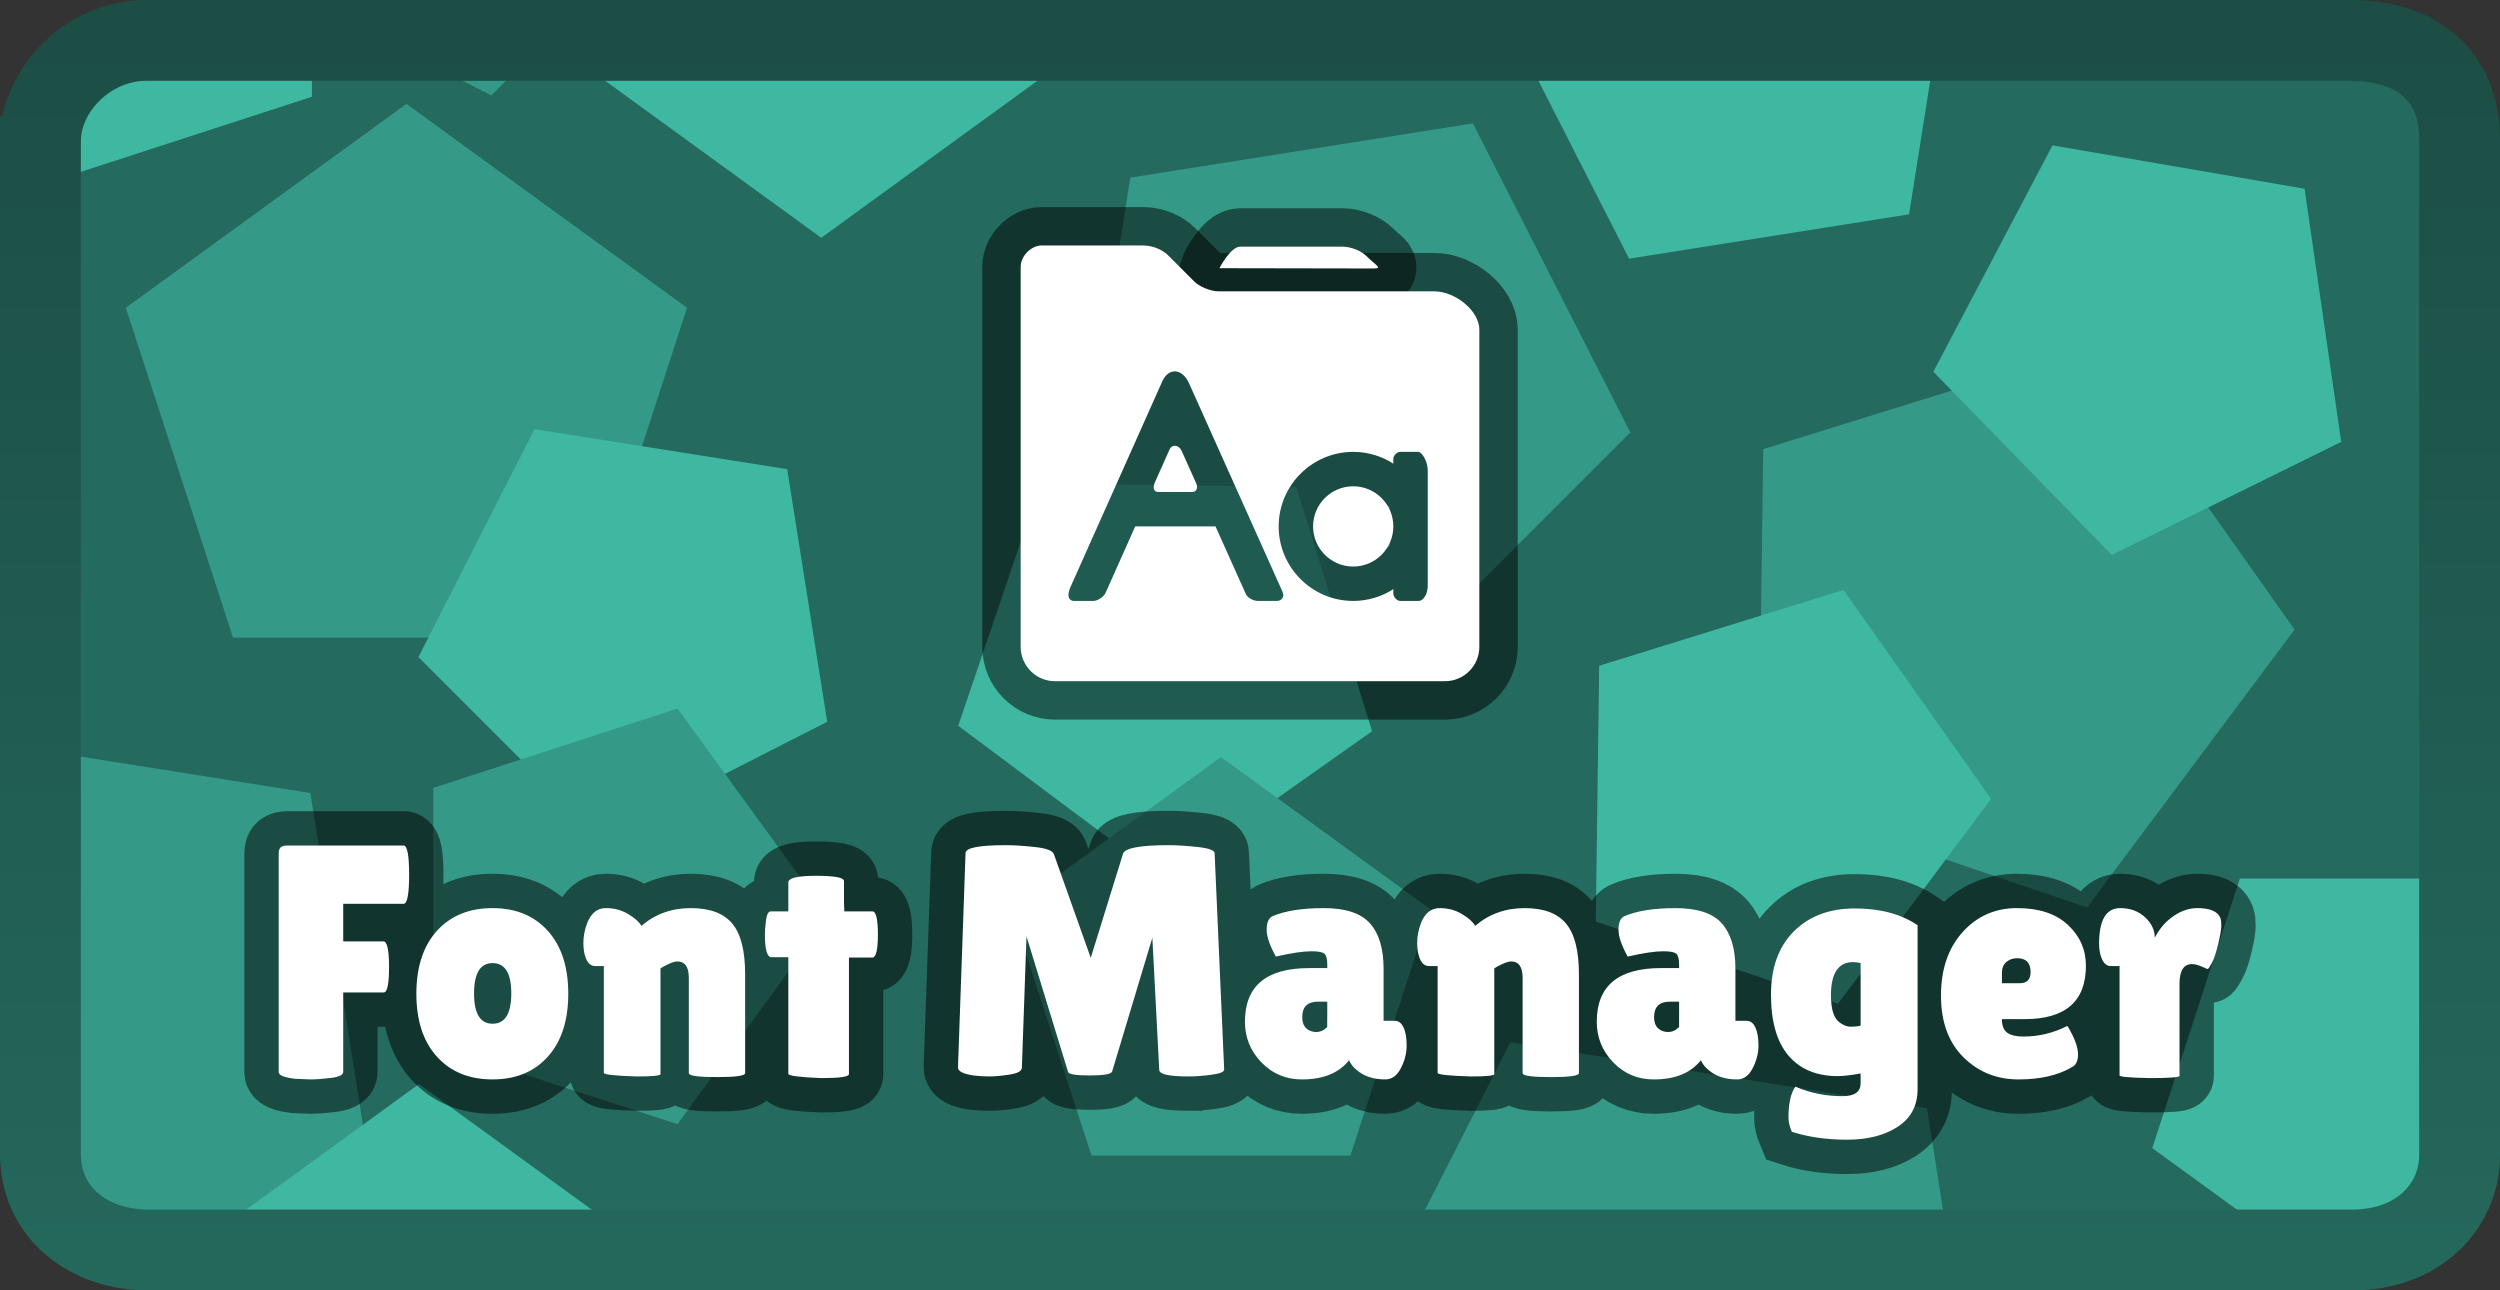 <svg version="1.1" xmlns="http://www.w3.org/2000/svg" xmlns:xlink="http://www.w3.org/1999/xlink" width="309.297" height="159.649" viewBox="0,0,309.297,159.649"><rect x="0" y="0" width="309.297" height="159.649" fill="#333333" stroke="none"/><defs><linearGradient x1="240" y1="105.61" x2="240" y2="255.39" gradientUnits="userSpaceOnUse" id="color-1"><stop offset="0" stop-color="#000000" stop-opacity="0"/><stop offset="1" stop-color="#000000" stop-opacity="0"/></linearGradient><linearGradient x1="240" y1="105.61" x2="240" y2="255.39" gradientUnits="userSpaceOnUse" id="color-2"><stop offset="0" stop-color="#000000" stop-opacity="0"/><stop offset="1" stop-color="#000000" stop-opacity="0"/></linearGradient><linearGradient x1="240" y1="105.61" x2="240" y2="255.39" gradientUnits="userSpaceOnUse" id="color-3"><stop offset="0" stop-color="#000000" stop-opacity="0"/><stop offset="1" stop-color="#000000" stop-opacity="0"/></linearGradient><linearGradient x1="240" y1="105.61" x2="240" y2="255.39" gradientUnits="userSpaceOnUse" id="color-4"><stop offset="0" stop-color="#000000" stop-opacity="0"/><stop offset="1" stop-color="#000000" stop-opacity="0"/></linearGradient><linearGradient x1="240" y1="105.176" x2="240" y2="254.824" gradientUnits="userSpaceOnUse" id="color-5"><stop offset="0" stop-color="#1c4e45"/><stop offset="1" stop-color="#24675b"/></linearGradient></defs><g transform="translate(-85.351,-100.176)"><g fill-rule="nonzero" stroke-linejoin="miter" stroke-miterlimit="10" stroke-dasharray="" stroke-dashoffset="0" style="mix-blend-mode: normal"><path d="M90.219,110.982c3.033,-0.644 5.558,-2.662 6.892,-5.372l286.204,0c0.676,3.496 3.173,6.343 6.465,7.514l0,137.489c-2.543,0.756 -4.662,2.495 -5.917,4.777l-288.291,0c-0.91,-2.596 -2.862,-4.703 -5.353,-5.82z" fill="#246a5e" stroke="url(#color-1)" stroke-width="0" stroke-linecap="butt"/><g stroke="url(#color-2)" stroke-width="0" stroke-linecap="butt"><path d="M90.219,192.976l33.531,5.311l8.163,51.536l-10.925,5.567l-24.595,-0c0.158,-0.705 0.241,-1.438 0.241,-2.19c0,-4.259 -2.663,-7.896 -6.414,-9.338z" fill="#349a87"/><path d="M108.812,254.912l28.373,-20.614l28.373,20.614l-0.155,0.478h-56.436z" fill="#3fb8a2"/><path d="M215.33,108.981l-28.373,20.614l-28.373,-20.614l1.095,-3.371h54.555z" fill="#3fb8a2"/><path d="M321.538,126.691l-34.639,5.486l-13.537,-26.567h51.515z" fill="#3fb8a2"/><path d="M369.756,255.39l-18.129,-13.171l10.838,-33.355h27.316v41.605c-2.27,0.949 -4.116,2.71 -5.173,4.921z" fill="#3fb8a2"/><path d="M272.214,229.125l51.536,8.163l2.867,18.103h-67.787z" fill="#349a87"/></g><path d="M256.713,184.013l-38.232,-19.48l6.712,-42.38l42.38,-6.712l19.48,38.232z" fill="#349a87" stroke="none" stroke-width="0" stroke-linecap="butt"/><path d="M255.099,190.648l-25.846,18.258l-25.352,-18.939l10.178,-29.963l31.642,0.421z" fill="#3fb8a2" stroke="none" stroke-width="0" stroke-linecap="butt"/><path d="M220.388,243.139l-9.9,-30.469l25.918,-18.831l25.918,18.831l-9.9,30.469z" fill="#349a87" stroke="none" stroke-width="0" stroke-linecap="butt"/><path d="M114.179,179.057l-13.259,-40.808l34.714,-25.221l34.714,25.221l-13.259,40.808z" fill="#349a87" stroke="none" stroke-width="0" stroke-linecap="butt"/><path d="M137.118,181.467l14.367,-28.196l31.255,4.95l4.95,31.255l-28.196,14.367z" fill="#3fb8a2" stroke="none" stroke-width="0" stroke-linecap="butt"/><path d="M344.476,143.024l24.757,35.046l-25.68,34.375l-40.628,-13.801l0.571,-42.905z" fill="#349a87" stroke="none" stroke-width="0" stroke-linecap="butt"/><path d="M339.282,118.16l31.187,5.366l4.534,31.319l-28.385,13.99l-22.077,-22.672z" fill="#3fb8a2" stroke="none" stroke-width="0" stroke-linecap="butt"/><path d="M313.423,173.164l18.258,25.846l-18.939,25.352l-29.963,-10.178l0.421,-31.642z" fill="#3fb8a2" stroke="none" stroke-width="0" stroke-linecap="butt"/><path d="M138.953,197.653l30.224,-9.82l18.679,25.71l-18.679,25.71l-30.224,-9.82z" fill="#349a87" stroke="none" stroke-width="0" stroke-linecap="butt"/><path d="M135.279,204.783c0.459,0 0.689,1.203 0.689,3.61c0,2.402 -0.23,3.603 -0.689,3.603h-7.465v4.647h4.974c0.464,0 0.696,1.053 0.696,3.159c0,2.106 -0.218,3.159 -0.655,3.159h-5.015v9.819c0,0.382 -0.509,0.635 -1.528,0.757c-1.014,0.123 -1.863,0.184 -2.545,0.184l-1.917,-0.082c-1.328,-0.164 -1.992,-0.437 -1.992,-0.819v-26.98c0,-0.432 0.086,-0.716 0.259,-0.853c0.177,-0.136 0.444,-0.205 0.798,-0.205zM139.409,230.91c-1.697,-1.879 -2.545,-4.474 -2.545,-7.786c0,-3.316 0.848,-5.911 2.545,-7.786c1.701,-1.874 3.992,-2.811 6.871,-2.811c2.88,0 5.161,0.937 6.844,2.811c1.688,1.874 2.532,4.469 2.532,7.786c0,3.312 -0.844,5.907 -2.532,7.786c-1.683,1.874 -3.964,2.811 -6.844,2.811c-2.88,0 -5.17,-0.937 -6.871,-2.811zM146.3,219.331c-1.533,0 -2.3,1.251 -2.3,3.753c0,2.497 0.767,3.746 2.3,3.746c1.538,0 6.506,-1.249 6.506,-3.746c0,-2.502 -4.969,-3.753 -6.506,-3.753zM167.065,233.066c0,0.191 -0.978,0.287 -2.934,0.287c-2.716,-0.082 -4.074,-0.232 -4.074,-0.45v-13.204h-1.064c-0.705,0 -1.167,-0.598 -1.385,-1.795c-0.055,-0.35 -0.082,-0.703 -0.082,-1.058c0,-0.842 0.164,-1.683 0.491,-2.525c0.491,-1.196 1.253,-1.795 2.286,-1.795c1.033,0 1.956,0.246 2.77,0.737c0.814,0.487 1.358,0.973 1.631,1.46c1.71,-1.465 3.746,-2.197 6.107,-2.197c2.365,0 4.078,0.639 5.138,1.917c1.06,1.274 1.59,3.364 1.59,6.271v12.228c0,0.328 -1.162,0.491 -3.487,0.491c-2.32,0 -3.48,-0.164 -3.48,-0.491v-11.777c0,-1.36 -0.475,-2.04 -1.426,-2.04c-0.273,0 -0.655,0.116 -1.146,0.348c-0.487,0.232 -0.798,0.403 -0.935,0.512zM190.382,233.066c0,0.328 -1.142,0.491 -3.425,0.491c-2.716,-0.109 -4.074,-0.287 -4.074,-0.532v-14.425h-2.081c-0.546,0 -0.819,-0.937 -0.819,-2.811c0,-0.491 0.048,-1.089 0.143,-1.795c0.096,-0.71 0.293,-1.064 0.594,-1.064h2.163v-3.582c0,-0.546 1.146,-0.819 3.439,-0.819c2.297,0 3.446,0.218 3.446,0.655v2.607l0.041,1.14h3.466c0.459,0 0.689,0.953 0.689,2.859c0,1.901 -0.23,2.852 -0.689,2.852h-2.893zM232.401,233.353c-2.42,0 -3.63,-0.271 -3.63,-0.812c0,0 -0.485,-9.3 -0.641,-12.29c-0.09,-1.718 -1.091,-1.135 -1.687,0.848c-0.918,3.055 -3.499,11.64 -3.499,11.64c-0.109,0.328 -1.033,0.491 -2.77,0.491c-1.738,0 -2.634,-0.15 -2.688,-0.45c0,0 -2.294,-7.478 -3.229,-10.528c-0.719,-2.346 -2.03,-2.788 -2.106,-0.624c-0.105,2.988 -0.376,10.668 -0.376,10.668c-0.027,0.405 -0.544,0.682 -1.549,0.832c-1.005,0.15 -1.84,0.225 -2.504,0.225c-0.664,0 -1.31,-0.041 -1.938,-0.123c-1.301,-0.191 -1.938,-0.53 -1.911,-1.017l0.935,-26.496c0,-0.651 1.658,-0.976 4.974,-0.976c0.978,0 2.172,0.075 3.582,0.225c1.415,0.15 2.204,0.441 2.368,0.873c0,0 1.927,5.42 2.748,7.731c0.668,1.879 2.691,2.289 3.233,0.539c0.731,-2.359 2.575,-8.311 2.575,-8.311c0.246,-0.705 2.12,-1.058 5.623,-1.058c1.005,0 2.209,0.075 3.61,0.225c1.401,0.15 2.102,0.414 2.102,0.792l1.18,26.741c0,0.296 -0.53,0.512 -1.59,0.648c-1.06,0.136 -1.997,0.205 -2.811,0.205zM243.2,218.519c-0.76,-1.36 -1.14,-2.468 -1.14,-3.323c0,-0.855 0.23,-1.406 0.689,-1.651c1.551,-0.678 3.678,-1.017 6.38,-1.017c2.702,0 4.61,0.632 5.725,1.897c1.115,1.26 1.672,3.127 1.672,5.602v6.441h1.385c0.464,0 0.823,0.271 1.078,0.812c0.259,0.541 0.389,1.29 0.389,2.245c0,0.951 -0.239,1.888 -0.716,2.811c-0.473,0.923 -1.117,1.385 -1.931,1.385c-1.465,0 -2.648,-0.393 -3.548,-1.18c-0.405,-0.328 -0.716,-0.723 -0.935,-1.187c-1.251,1.579 -3.193,2.368 -5.827,2.368c-1.983,0 -3.655,-0.705 -5.015,-2.115c-1.356,-1.415 -2.033,-3.089 -2.033,-5.022c0,-4.426 2.648,-6.639 7.943,-6.639h2.245v-0.409c0,-0.705 -0.116,-1.16 -0.348,-1.365c-0.232,-0.205 -0.769,-0.307 -1.61,-0.307c-1.033,0 -2.5,0.218 -4.401,0.655zM246.461,226.018c0,0.596 0.161,1.051 0.484,1.365c0.328,0.314 0.741,0.471 1.242,0.471c0.505,0 0.962,-0.205 1.372,-0.614v-3.139h-1.14c-1.306,0 -1.958,0.639 -1.958,1.917zM270.221,233.066c0,0.191 -0.978,0.287 -2.934,0.287c-2.716,-0.082 -4.074,-0.232 -4.074,-0.45v-13.204h-1.064c-0.705,0 -1.167,-0.598 -1.385,-1.795c-0.055,-0.35 -0.082,-0.703 -0.082,-1.058c0,-0.842 0.164,-1.683 0.491,-2.525c0.491,-1.196 1.253,-1.795 2.286,-1.795c1.033,0 1.956,0.246 2.77,0.737c0.814,0.487 1.358,0.973 1.631,1.46c1.71,-1.465 3.746,-2.197 6.107,-2.197c2.365,0 4.078,0.639 5.138,1.917c1.06,1.274 1.59,3.364 1.59,6.271v12.228c0,0.328 -1.162,0.491 -3.487,0.491c-2.32,0 -3.48,-0.164 -3.48,-0.491v-11.777c0,-1.36 -0.475,-2.04 -1.426,-2.04c-0.273,0 -0.655,0.116 -1.146,0.348c-0.487,0.232 -0.798,0.403 -0.935,0.512zM286.728,218.519c-0.76,-1.36 -1.14,-2.468 -1.14,-3.323c0,-0.855 0.23,-1.406 0.689,-1.651c1.551,-0.678 3.678,-1.017 6.38,-1.017c2.702,0 4.61,0.632 5.725,1.897c1.115,1.26 1.672,3.127 1.672,5.602v6.441h1.385c0.464,0 0.823,0.271 1.078,0.812c0.259,0.541 0.389,1.29 0.389,2.245c0,0.951 -0.239,1.888 -0.716,2.811c-0.473,0.923 -1.117,1.385 -1.931,1.385c-1.465,0 -2.648,-0.393 -3.548,-1.18c-0.405,-0.328 -0.716,-0.723 -0.935,-1.187c-1.251,1.579 -3.193,2.368 -5.827,2.368c-1.983,0 -3.655,-0.705 -5.015,-2.115c-1.356,-1.415 -2.033,-3.089 -2.033,-5.022c0,-4.426 2.648,-6.639 7.943,-6.639h2.245v-0.409c0,-0.705 -0.116,-1.16 -0.348,-1.365c-0.232,-0.205 -0.769,-0.307 -1.61,-0.307c-1.033,0 -2.5,0.218 -4.401,0.655zM289.99,226.018c0,0.596 0.161,1.051 0.484,1.365c0.328,0.314 0.741,0.471 1.242,0.471c0.505,0 0.962,-0.205 1.372,-0.614v-3.139h-1.14c-1.306,0 -1.958,0.639 -1.958,1.917zM312.733,233.312c-2.638,0 -4.679,-0.848 -6.121,-2.545c-1.437,-1.701 -2.156,-4.215 -2.156,-7.54c0,-3.33 0.944,-5.939 2.832,-7.827c1.892,-1.888 4.406,-2.832 7.54,-2.832c3.139,0 5.727,0.691 7.765,2.074v20.3c0,2.011 -0.814,3.553 -2.443,4.626c-1.629,1.074 -3.721,1.61 -6.278,1.61c-2.552,0 -4.833,-0.328 -6.844,-0.983c-0.273,-0.651 -0.409,-1.233 -0.409,-1.747c0,-1.742 0.284,-3.021 0.853,-3.835c1.82,0.787 3.762,1.18 5.827,1.18c1.497,0 2.245,-0.53 2.245,-1.59v-1.221c-1.169,0.218 -2.106,0.328 -2.811,0.328zM314.609,219.208c-1.824,0 -2.736,1.374 -2.736,4.121c0,1.71 0.355,2.823 1.064,3.337c0.459,0.355 0.919,0.532 1.378,0.532c0.464,0 0.873,-0.041 1.228,-0.123v-7.745c-0.328,-0.082 -0.639,-0.123 -0.935,-0.123zM341.672,232.213c-1.715,1.005 -3.917,1.508 -6.605,1.508c-2.688,0 -4.958,-0.917 -6.81,-2.75c-1.847,-1.838 -2.77,-4.378 -2.77,-7.622c0,-3.248 0.889,-5.864 2.668,-7.847c1.783,-1.983 4.033,-2.975 6.748,-2.975c2.716,0 4.813,0.694 6.291,2.081c1.483,1.383 2.224,3.066 2.224,5.049c0,4.403 -2.527,6.605 -7.581,6.605h-2.811c0,0.814 0.223,1.378 0.669,1.692c0.45,0.309 1.112,0.464 1.986,0.464c1.901,0 3.707,-0.434 5.418,-1.303c0.027,-0.027 1.344,2.727 1.344,3.528c0,0.801 -0.257,1.324 -0.771,1.569zM336.575,220.436c0,-1.142 -0.557,-1.713 -1.672,-1.713c-0.514,0 -0.955,0.157 -1.324,0.471c-0.368,0.309 -0.553,0.762 -0.553,1.358v1.269h2.204c0.896,0 1.344,-0.462 1.344,-1.385zM354.997,233.271c0,0.191 -1.237,0.287 -3.712,0.287c-2.47,-0.055 -3.705,-0.164 -3.705,-0.328v-13.531h-1.099c-0.437,0 -0.785,-0.264 -1.044,-0.792c-0.259,-0.532 -0.389,-1.192 -0.389,-1.979c0,-2.934 0.871,-4.401 2.613,-4.401c1.224,0 2.243,0.373 3.057,1.119c0.814,0.746 1.221,1.594 1.221,2.545c0.569,-1.115 1.335,-2.004 2.3,-2.668c0.964,-0.664 1.949,-0.996 2.955,-0.996c1.579,0 2.532,0.407 2.859,1.221c0.077,0.218 0.116,0.539 0.116,0.962c0,0.419 -0.13,1.171 -0.389,2.259c-0.255,1.087 -0.519,1.876 -0.792,2.368c-0.273,0.487 -0.437,0.73 -0.491,0.73c-0.05,0 -0.3,-0.102 -0.751,-0.307c-0.45,-0.205 -0.851,-0.307 -1.201,-0.307c-1.033,0 -1.549,0.817 -1.549,2.45z" fill="none" stroke-opacity="0.506" stroke="#000000" stroke-width="8.5" stroke-linecap="square"/><path d="M135.279,204.783c0.459,0 0.689,1.203 0.689,3.61c0,2.402 -0.23,3.603 -0.689,3.603h-7.465v4.647h4.974c0.464,0 0.696,1.053 0.696,3.159c0,2.106 -0.218,3.159 -0.655,3.159h-5.015v9.819c0,0.382 -0.509,0.635 -1.528,0.757c-1.014,0.123 -1.863,0.184 -2.545,0.184l-1.917,-0.082c-1.328,-0.164 -1.992,-0.437 -1.992,-0.819v-26.98c0,-0.432 0.086,-0.716 0.259,-0.853c0.177,-0.136 0.444,-0.205 0.798,-0.205zM139.409,230.91c-1.697,-1.879 -2.545,-4.474 -2.545,-7.786c0,-3.316 0.848,-5.911 2.545,-7.786c1.701,-1.874 3.992,-2.811 6.871,-2.811c2.88,0 5.161,0.937 6.844,2.811c1.688,1.874 2.532,4.469 2.532,7.786c0,3.312 -0.844,5.907 -2.532,7.786c-1.683,1.874 -3.964,2.811 -6.844,2.811c-2.88,0 -5.17,-0.937 -6.871,-2.811zM146.3,219.331c-1.533,0 -2.3,1.251 -2.3,3.753c0,2.497 0.767,3.746 2.3,3.746c1.538,0 2.306,-1.249 2.306,-3.746c0,-2.502 -0.769,-3.753 -2.306,-3.753zM167.065,233.066c0,0.191 -0.978,0.287 -2.934,0.287c-2.716,-0.082 -4.074,-0.232 -4.074,-0.45v-13.204h-1.064c-0.705,0 -1.167,-0.598 -1.385,-1.795c-0.055,-0.35 -0.082,-0.703 -0.082,-1.058c0,-0.842 0.164,-1.683 0.491,-2.525c0.491,-1.196 1.253,-1.795 2.286,-1.795c1.033,0 1.956,0.246 2.77,0.737c0.814,0.487 1.358,0.973 1.631,1.46c1.71,-1.465 3.746,-2.197 6.107,-2.197c2.365,0 4.078,0.639 5.138,1.917c1.06,1.274 1.59,3.364 1.59,6.271v12.228c0,0.328 -1.162,0.491 -3.487,0.491c-2.32,0 -3.48,-0.164 -3.48,-0.491v-11.777c0,-1.36 -0.475,-2.04 -1.426,-2.04c-0.273,0 -0.655,0.116 -1.146,0.348c-0.487,0.232 -0.798,0.403 -0.935,0.512zM190.382,233.066c0,0.328 -1.142,0.491 -3.425,0.491c-2.716,-0.109 -4.074,-0.287 -4.074,-0.532v-14.425h-2.081c-0.546,0 -0.819,-0.937 -0.819,-2.811c0,-0.491 0.048,-1.089 0.143,-1.795c0.096,-0.71 0.293,-1.064 0.594,-1.064h2.163v-3.582c0,-0.546 1.146,-0.819 3.439,-0.819c2.297,0 3.446,0.218 3.446,0.655v2.607l0.041,1.14h3.466c0.459,0 0.689,0.953 0.689,2.859c0,1.901 -0.23,2.852 -0.689,2.852h-2.893zM232.401,233.353c-2.42,0 -3.63,-0.271 -3.63,-0.812l-0.853,-16.349l-4.974,16.547c-0.109,0.328 -1.033,0.491 -2.77,0.491c-1.738,0 -2.634,-0.15 -2.688,-0.45l-5.138,-16.752l-0.573,16.267c-0.027,0.405 -0.544,0.682 -1.549,0.832c-1.005,0.15 -1.84,0.225 -2.504,0.225c-0.664,0 -1.31,-0.041 -1.938,-0.123c-1.301,-0.191 -1.938,-0.53 -1.911,-1.017l0.935,-26.496c0,-0.651 1.658,-0.976 4.974,-0.976c0.978,0 2.172,0.075 3.582,0.225c1.415,0.15 2.204,0.441 2.368,0.873l4.565,12.842l3.992,-12.883c0.246,-0.705 2.12,-1.058 5.623,-1.058c1.005,0 2.209,0.075 3.61,0.225c1.401,0.15 2.102,0.414 2.102,0.792l1.18,26.741c0,0.296 -0.53,0.512 -1.59,0.648c-1.06,0.136 -1.997,0.205 -2.811,0.205zM243.2,218.519c-0.76,-1.36 -1.14,-2.468 -1.14,-3.323c0,-0.855 0.23,-1.406 0.689,-1.651c1.551,-0.678 3.678,-1.017 6.38,-1.017c2.702,0 4.61,0.632 5.725,1.897c1.115,1.26 1.672,3.127 1.672,5.602v6.441h1.385c0.464,0 0.823,0.271 1.078,0.812c0.259,0.541 0.389,1.29 0.389,2.245c0,0.951 -0.239,1.888 -0.716,2.811c-0.473,0.923 -1.117,1.385 -1.931,1.385c-1.465,0 -2.648,-0.393 -3.548,-1.18c-0.405,-0.328 -0.716,-0.723 -0.935,-1.187c-1.251,1.579 -3.193,2.368 -5.827,2.368c-1.983,0 -3.655,-0.705 -5.015,-2.115c-1.356,-1.415 -2.033,-3.089 -2.033,-5.022c0,-4.426 2.648,-6.639 7.943,-6.639h2.245v-0.409c0,-0.705 -0.116,-1.16 -0.348,-1.365c-0.232,-0.205 -0.769,-0.307 -1.61,-0.307c-1.033,0 -2.5,0.218 -4.401,0.655zM246.461,226.018c0,0.596 0.161,1.051 0.484,1.365c0.328,0.314 0.741,0.471 1.242,0.471c0.505,0 0.962,-0.205 1.372,-0.614v-3.139h-1.14c-1.306,0 -1.958,0.639 -1.958,1.917zM270.221,233.066c0,0.191 -0.978,0.287 -2.934,0.287c-2.716,-0.082 -4.074,-0.232 -4.074,-0.45v-13.204h-1.064c-0.705,0 -1.167,-0.598 -1.385,-1.795c-0.055,-0.35 -0.082,-0.703 -0.082,-1.058c0,-0.842 0.164,-1.683 0.491,-2.525c0.491,-1.196 1.253,-1.795 2.286,-1.795c1.033,0 1.956,0.246 2.77,0.737c0.814,0.487 1.358,0.973 1.631,1.46c1.71,-1.465 3.746,-2.197 6.107,-2.197c2.365,0 4.078,0.639 5.138,1.917c1.06,1.274 1.59,3.364 1.59,6.271v12.228c0,0.328 -1.162,0.491 -3.487,0.491c-2.32,0 -3.48,-0.164 -3.48,-0.491v-11.777c0,-1.36 -0.475,-2.04 -1.426,-2.04c-0.273,0 -0.655,0.116 -1.146,0.348c-0.487,0.232 -0.798,0.403 -0.935,0.512zM286.728,218.519c-0.76,-1.36 -1.14,-2.468 -1.14,-3.323c0,-0.855 0.23,-1.406 0.689,-1.651c1.551,-0.678 3.678,-1.017 6.38,-1.017c2.702,0 4.61,0.632 5.725,1.897c1.115,1.26 1.672,3.127 1.672,5.602v6.441h1.385c0.464,0 0.823,0.271 1.078,0.812c0.259,0.541 0.389,1.29 0.389,2.245c0,0.951 -0.239,1.888 -0.716,2.811c-0.473,0.923 -1.117,1.385 -1.931,1.385c-1.465,0 -2.648,-0.393 -3.548,-1.18c-0.405,-0.328 -0.716,-0.723 -0.935,-1.187c-1.251,1.579 -3.193,2.368 -5.827,2.368c-1.983,0 -3.655,-0.705 -5.015,-2.115c-1.356,-1.415 -2.033,-3.089 -2.033,-5.022c0,-4.426 2.648,-6.639 7.943,-6.639h2.245v-0.409c0,-0.705 -0.116,-1.16 -0.348,-1.365c-0.232,-0.205 -0.769,-0.307 -1.61,-0.307c-1.033,0 -2.5,0.218 -4.401,0.655zM289.99,226.018c0,0.596 0.161,1.051 0.484,1.365c0.328,0.314 0.741,0.471 1.242,0.471c0.505,0 0.962,-0.205 1.372,-0.614v-3.139h-1.14c-1.306,0 -1.958,0.639 -1.958,1.917zM312.733,233.312c-2.638,0 -4.679,-0.848 -6.121,-2.545c-1.437,-1.701 -2.156,-4.215 -2.156,-7.54c0,-3.33 0.944,-5.939 2.832,-7.827c1.892,-1.888 4.406,-2.832 7.54,-2.832c3.139,0 5.727,0.691 7.765,2.074v20.3c0,2.011 -0.814,3.553 -2.443,4.626c-1.629,1.074 -3.721,1.61 -6.278,1.61c-2.552,0 -4.833,-0.328 -6.844,-0.983c-0.273,-0.651 -0.409,-1.233 -0.409,-1.747c0,-1.742 0.284,-3.021 0.853,-3.835c1.82,0.787 3.762,1.18 5.827,1.18c1.497,0 2.245,-0.53 2.245,-1.59v-1.221c-1.169,0.218 -2.106,0.328 -2.811,0.328zM314.609,219.208c-1.824,0 -2.736,1.374 -2.736,4.121c0,1.71 0.355,2.823 1.064,3.337c0.459,0.355 0.919,0.532 1.378,0.532c0.464,0 0.873,-0.041 1.228,-0.123v-7.745c-0.328,-0.082 -0.639,-0.123 -0.935,-0.123zM341.672,232.213c-1.715,1.005 -3.917,1.508 -6.605,1.508c-2.688,0 -4.958,-0.917 -6.81,-2.75c-1.847,-1.838 -2.77,-4.378 -2.77,-7.622c0,-3.248 0.889,-5.864 2.668,-7.847c1.783,-1.983 4.033,-2.975 6.748,-2.975c2.716,0 4.813,0.694 6.291,2.081c1.483,1.383 2.224,3.066 2.224,5.049c0,4.403 -2.527,6.605 -7.581,6.605h-2.811c0,0.814 0.223,1.378 0.669,1.692c0.45,0.309 1.112,0.464 1.986,0.464c1.901,0 3.707,-0.434 5.418,-1.303c0.027,-0.027 0.15,0.164 0.368,0.573c0.651,1.169 0.976,2.154 0.976,2.955c0,0.801 -0.257,1.324 -0.771,1.569zM336.575,220.436c0,-1.142 -0.557,-1.713 -1.672,-1.713c-0.514,0 -0.955,0.157 -1.324,0.471c-0.368,0.309 -0.553,0.762 -0.553,1.358v1.269h2.204c0.896,0 1.344,-0.462 1.344,-1.385zM354.997,233.271c0,0.191 -1.237,0.287 -3.712,0.287c-2.47,-0.055 -3.705,-0.164 -3.705,-0.328v-13.531h-1.099c-0.437,0 -0.785,-0.264 -1.044,-0.792c-0.259,-0.532 -0.389,-1.192 -0.389,-1.979c0,-2.934 0.871,-4.401 2.613,-4.401c1.224,0 2.243,0.373 3.057,1.119c0.814,0.746 1.221,1.594 1.221,2.545c0.569,-1.115 1.335,-2.004 2.3,-2.668c0.964,-0.664 1.949,-0.996 2.955,-0.996c1.579,0 2.532,0.407 2.859,1.221c0.077,0.218 0.116,0.539 0.116,0.962c0,0.419 -0.13,1.171 -0.389,2.259c-0.255,1.087 -0.519,1.876 -0.792,2.368c-0.273,0.487 -0.437,0.73 -0.491,0.73c-0.05,0 -0.3,-0.102 -0.751,-0.307c-0.45,-0.205 -0.851,-0.307 -1.201,-0.307c-1.033,0 -1.549,0.817 -1.549,2.45z" fill="#ffffff" stroke="none" stroke-width="1" stroke-linecap="square"/><path d="M268.373,140.96c0,6.747 0,39.238 0,39.238c0,2.35 -1.906,4.256 -4.256,4.256h-48.234c-2.35,0 -4.256,-1.906 -4.256,-4.256c0,0 0,-40.964 0,-46.988c0,-1.435 1.368,-2.664 2.575,-2.664c2.148,0 9.223,0 12.61,0c1.122,0 2.351,0.512 3.04,1.201c1.103,1.103 2.658,2.658 3.284,3.284c0.524,0.524 1.861,1.19 3.003,1.19c5.489,0 21.846,0 26.665,0c2.574,0 5.57,2.395 5.57,4.74zM244.007,173.351c-2.073,-4.624 -9.659,-21.539 -11.553,-25.764c-0.828,-1.845 -2.527,-1.975 -3.31,-0.221c-1.793,4.016 -8.994,20.152 -11.362,25.458c-0.478,1.071 -0.215,1.7 0.464,1.7c0.859,0 1.935,0 2.405,0c0.449,0 1.252,-0.491 1.468,-0.975c0.628,-1.407 3.68,-8.246 3.68,-8.246h9.935c0,0 3.143,7.01 3.75,8.363c0.194,0.434 0.886,0.859 1.52,0.859c0.808,0 1.833,0 2.313,0c0.509,0 1.026,-0.426 0.691,-1.173zM260.801,156.081c-0.472,0 -1.487,0 -2.22,0c-0.485,0 -0.848,0.574 -0.848,0.831c0,0.223 0,0.626 0,0.626c-1.434,-0.921 -3.138,-1.457 -4.965,-1.457c-5.085,0 -9.221,4.137 -9.221,9.221c0,5.085 4.137,9.221 9.221,9.221c1.827,0 3.531,-0.536 4.965,-1.457c0,0 0,0.375 0,0.59c0,0.261 0.361,0.867 0.848,0.867c0.763,0 1.836,0 2.313,0c0.46,0 1.096,-0.73 1.096,-1.884c0,-3.752 0,-11.989 0,-14.247c0,-1.118 -0.7,-2.311 -1.188,-2.311z" fill="none" stroke-opacity="0.506" stroke="#000000" stroke-width="9.5" stroke-linecap="butt"/><path d="M236.219,133.356c0,0 1.368,-2.664 2.575,-2.664c2.148,0 9.223,0 12.61,0c1.122,0 2.351,0.512 3.04,1.201c1.103,1.103 2.033,1.501 0.829,1.499c-3.355,-0.006 -19.054,-0.035 -19.054,-0.035z" fill="none" stroke-opacity="0.506" stroke="#000000" stroke-width="9.5" stroke-linecap="butt"/><path d="M257.733,165.303c0,2.738 -2.227,4.965 -4.965,4.965c-2.738,0 -4.965,-2.227 -4.965,-4.965c0,-2.738 2.227,-4.965 4.965,-4.965c2.738,0 4.965,2.227 4.965,4.965z" fill="#ffffff" stroke="none" stroke-width="1" stroke-linecap="butt"/><path d="M268.373,140.96c0,6.747 0,39.238 0,39.238c0,2.35 -1.906,4.256 -4.256,4.256h-48.234c-2.35,0 -4.256,-1.906 -4.256,-4.256c0,0 0,-40.964 0,-46.988c0,-1.435 1.368,-2.664 2.575,-2.664c2.148,0 9.223,0 12.61,0c1.122,0 2.351,0.512 3.04,1.201c1.103,1.103 2.658,2.658 3.284,3.284c0.524,0.524 1.861,1.19 3.003,1.19c5.489,0 21.846,0 26.665,0c2.574,0 5.57,2.395 5.57,4.74zM244.007,173.351c-2.073,-4.624 -9.659,-21.539 -11.553,-25.764c-0.828,-1.845 -2.527,-1.975 -3.31,-0.221c-1.793,4.016 -8.994,20.152 -11.362,25.458c-0.478,1.071 -0.215,1.7 0.464,1.7c0.859,0 1.935,0 2.405,0c0.449,0 1.252,-0.491 1.468,-0.975c0.628,-1.407 3.68,-8.246 3.68,-8.246h9.935c0,0 3.143,7.01 3.75,8.363c0.194,0.434 0.886,0.859 1.52,0.859c0.808,0 1.833,0 2.313,0c0.509,0 1.026,-0.426 0.691,-1.173zM260.801,156.081c-0.472,0 -1.487,0 -2.22,0c-0.485,0 -0.848,0.574 -0.848,0.831c0,0.223 0,0.626 0,0.626c-1.434,-0.921 -3.138,-1.457 -4.965,-1.457c-5.085,0 -9.221,4.137 -9.221,9.221c0,5.085 4.137,9.221 9.221,9.221c1.827,0 3.531,-0.536 4.965,-1.457c0,0 0,0.375 0,0.59c0,0.261 0.361,0.867 0.848,0.867c0.763,0 1.836,0 2.313,0c0.46,0 1.096,-0.73 1.096,-1.884c0,-3.752 0,-11.989 0,-14.247c0,-1.118 -0.7,-2.311 -1.188,-2.311z" fill="#ffffff" stroke="none" stroke-width="1" stroke-linecap="butt"/><path d="M232.854,161.047c-0.722,0 -2.923,0 -4.203,0c-0.566,0 -0.72,-0.521 -0.396,-1.245c0.575,-1.289 1.439,-3.224 1.794,-4.019c0.304,-0.682 1.158,-0.577 1.486,0.155c0.372,0.829 1.251,2.791 1.806,4.028c0.285,0.637 -0.035,1.081 -0.487,1.081z" fill="#ffffff" stroke="none" stroke-width="1" stroke-linecap="butt"/><path d="M236.219,133.356c0,0 1.368,-2.664 2.575,-2.664c2.148,0 9.223,0 12.61,0c1.122,0 2.351,0.512 3.04,1.201c1.103,1.103 2.033,1.501 0.829,1.499c-3.355,-0.006 -19.054,-0.035 -19.054,-0.035z" fill="#ffffff" stroke="none" stroke-width="1" stroke-linecap="butt"/><path d="M146.136,111.983l-12.509,-6.373h18.882z" fill="#349a87" stroke="url(#color-3)" stroke-width="0" stroke-linecap="butt"/><path d="M123.941,105.61v6.537l-33.355,10.838l-0.367,-0.505v-13.167c1.51,-0.894 2.764,-2.173 3.628,-3.702z" fill="#3fb8a2" stroke="url(#color-4)" stroke-width="0" stroke-linecap="butt"/><path d="M90.351,117.671c0,-6.399 5.915,-12.496 13.119,-12.496c28.933,0 219.728,0 272.61,0c8.614,0 13.568,4.644 13.568,12.246c0,30.592 0,109.092 0,125.705c0,6.04 -4.859,11.698 -13.319,11.698c-52.467,0 -243.426,0 -272.61,0c-7.328,0 -13.369,-4.524 -13.369,-11.947c0,-30.161 0,-108.193 0,-125.206z" fill="none" stroke="url(#color-5)" stroke-width="10" stroke-linecap="butt"/></g></g></svg><!--rotationCenter:154.64865000000015:79.82433-->
